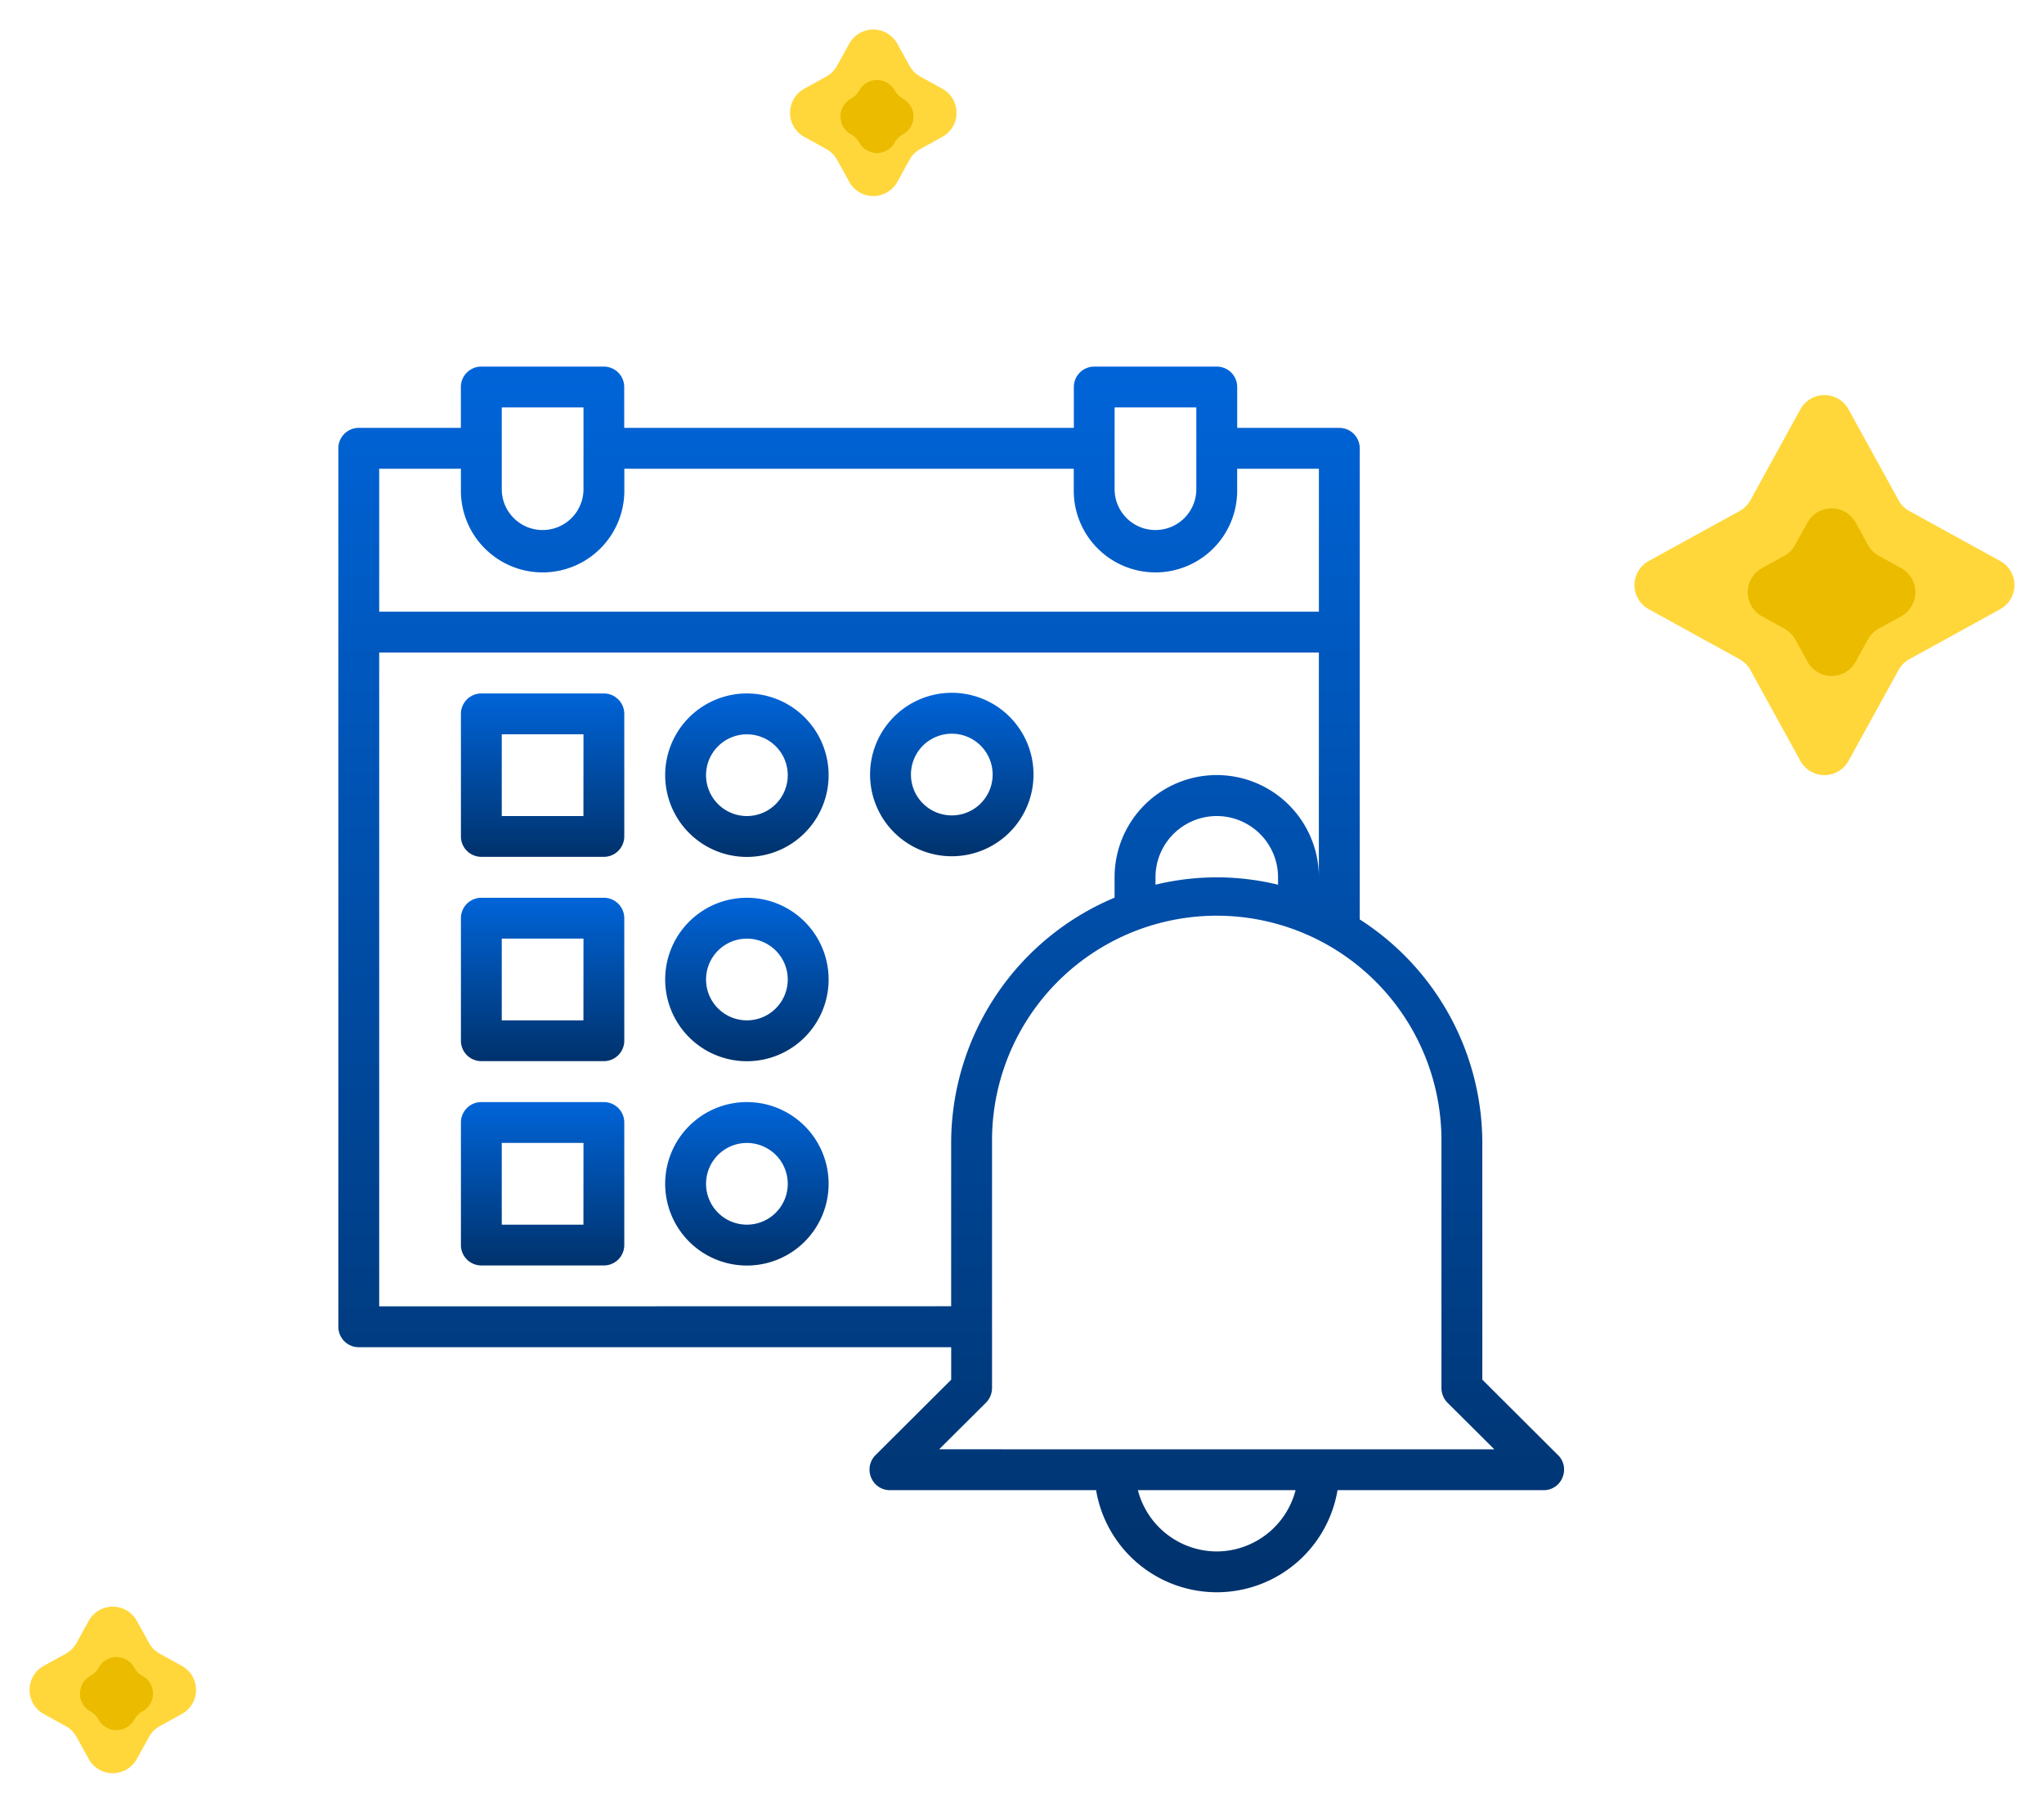 <svg xmlns="http://www.w3.org/2000/svg" xmlns:xlink="http://www.w3.org/1999/xlink" width="74.36" height="65.575" viewBox="0 0 74.36 65.575">
  <defs>
    <linearGradient id="linear-gradient" x1="0.5" x2="0.5" y2="1" gradientUnits="objectBoundingBox">
      <stop offset="0" stop-color="#0064d8"/>
      <stop offset="1" stop-color="#00326c"/>
    </linearGradient>
  </defs>
  <g id="alerts" transform="translate(-182.951 -1825.665)">
    <g id="notification" transform="translate(193.26 1837)">
      <path id="Path_28137" data-name="Path 28137" d="M46.374,41.6l-2.757-2.75V30.24a9.668,9.668,0,0,0-4.459-8.13V4.973a.743.743,0,0,0-.743-.743H34.7V2.743A.743.743,0,0,0,33.956,2H29.5a.743.743,0,0,0-.743.743V4.229H12.4V2.743A.743.743,0,0,0,11.661,2H7.2a.743.743,0,0,0-.743.743V4.229H2.743A.743.743,0,0,0,2,4.973V36.928a.743.743,0,0,0,.743.743H24.295v1.182L21.538,41.6a.743.743,0,0,0-.156.81.733.733,0,0,0,.684.461h7.5a4.454,4.454,0,0,0,8.784,0h7.5a.733.733,0,0,0,.684-.461.743.743,0,0,0-.156-.81ZM30.24,3.486h2.973V6.459a1.486,1.486,0,1,1-2.973,0Zm-22.295,0h2.973V6.459a1.486,1.486,0,0,1-2.973,0ZM3.486,5.716H6.459v.743a2.973,2.973,0,1,0,5.945,0V5.716H28.754v.743a2.973,2.973,0,1,0,5.945,0V5.716h2.973v5.2H3.486Zm0,30.469V12.4H37.671v8.175a3.716,3.716,0,0,0-7.432,0v.743a9.684,9.684,0,0,0-5.945,8.918v5.945Zm32.7-15.606v.268a9.423,9.423,0,0,0-4.459,0v-.268a2.229,2.229,0,0,1,4.459,0ZM33.956,45.1a2.973,2.973,0,0,1-2.869-2.229h5.737A2.973,2.973,0,0,1,33.956,45.1Zm-10.1-3.716,1.709-1.7a.768.768,0,0,0,.216-.528V30.24a8.175,8.175,0,1,1,16.349,0v8.918a.768.768,0,0,0,.216.528l1.709,1.7Z" transform="translate(0 0)" fill="url(#linear-gradient)"/>
      <path id="Path_28138" data-name="Path 28138" d="M13.2,18H8.743A.743.743,0,0,0,8,18.743V23.2a.743.743,0,0,0,.743.743H13.2a.743.743,0,0,0,.743-.743V18.743A.743.743,0,0,0,13.2,18Zm-.743,4.459H9.486V19.486h2.973Z" transform="translate(-1.541 -4.11)" fill="url(#linear-gradient)"/>
      <path id="Path_28139" data-name="Path 28139" d="M20.973,18a2.973,2.973,0,1,0,2.973,2.973A2.973,2.973,0,0,0,20.973,18Zm0,4.459a1.486,1.486,0,1,1,1.486-1.486A1.486,1.486,0,0,1,20.973,22.459Z" transform="translate(-4.11 -4.11)" fill="url(#linear-gradient)"/>
      <path id="Path_28140" data-name="Path 28140" d="M33.976,20.942A2.973,2.973,0,1,0,31,23.914,2.973,2.973,0,0,0,33.976,20.942Zm-4.459,0A1.486,1.486,0,1,1,31,22.428,1.486,1.486,0,0,1,29.517,20.942Z" transform="translate(-6.686 -4.102)" fill="url(#linear-gradient)"/>
      <path id="Path_28141" data-name="Path 28141" d="M20.973,28a2.973,2.973,0,1,0,2.973,2.973A2.973,2.973,0,0,0,20.973,28Zm0,4.459a1.486,1.486,0,1,1,1.486-1.486A1.486,1.486,0,0,1,20.973,32.459Z" transform="translate(-4.11 -6.678)" fill="url(#linear-gradient)"/>
      <path id="Path_28142" data-name="Path 28142" d="M13.2,28H8.743A.743.743,0,0,0,8,28.743V33.2a.743.743,0,0,0,.743.743H13.2a.743.743,0,0,0,.743-.743V28.743A.743.743,0,0,0,13.2,28Zm-.743,4.459H9.486V29.486h2.973Z" transform="translate(-1.541 -6.678)" fill="url(#linear-gradient)"/>
      <path id="Path_28143" data-name="Path 28143" d="M20.973,38a2.973,2.973,0,1,0,2.973,2.973A2.973,2.973,0,0,0,20.973,38Zm0,4.459a1.486,1.486,0,1,1,1.486-1.486A1.486,1.486,0,0,1,20.973,42.459Z" transform="translate(-4.11 -9.246)" fill="url(#linear-gradient)"/>
      <path id="Path_28144" data-name="Path 28144" d="M13.2,38H8.743A.743.743,0,0,0,8,38.743V43.2a.743.743,0,0,0,.743.743H13.2a.743.743,0,0,0,.743-.743V38.743A.743.743,0,0,0,13.2,38Zm-.743,4.459H9.486V39.486h2.973Z" transform="translate(-1.541 -9.246)" fill="url(#linear-gradient)"/>
    </g>
    <g id="best-price" transform="translate(-227 1463)">
      <g id="Group_80" data-name="Group 80" transform="translate(468.338 375.962)">
        <path id="Polygon_1" data-name="Polygon 1" d="M7.11,1.592a1,1,0,0,1,1.752,0L10.682,4.9a1,1,0,0,0,.394.394L14.381,7.11a1,1,0,0,1,0,1.752l-3.305,1.819a1,1,0,0,0-.394.394L8.862,14.381a1,1,0,0,1-1.752,0L5.291,11.076a1,1,0,0,0-.394-.394L1.592,8.862a1,1,0,0,1,0-1.752L4.9,5.291A1,1,0,0,0,5.291,4.9Z" fill="#ffd73b"/>
        <path id="Polygon_2" data-name="Polygon 2" d="M3.246,1.592A1,1,0,0,1,5,1.592l.447.813a1,1,0,0,0,.394.394l.813.447A1,1,0,0,1,6.652,5l-.813.447a1,1,0,0,0-.394.394L5,6.652a1,1,0,0,1-1.752,0L2.8,5.839A1,1,0,0,0,2.4,5.445L1.592,5a1,1,0,0,1,0-1.752L2.4,2.8A1,1,0,0,0,2.8,2.4Z" transform="translate(4.122 4.122)" fill="#ebbb00"/>
      </g>
      <g id="Group_81" data-name="Group 81" transform="translate(409.951 420.034)">
        <path id="Polygon_1-2" data-name="Polygon 1" d="M3.227,1.592a1,1,0,0,1,1.752,0l.441.8a1,1,0,0,0,.394.394l.8.441a1,1,0,0,1,0,1.752l-.8.441a1,1,0,0,0-.394.394l-.441.8a1,1,0,0,1-1.752,0l-.441-.8a1,1,0,0,0-.394-.394l-.8-.441a1,1,0,0,1,0-1.752l.8-.441a1,1,0,0,0,.394-.394Z" transform="translate(0)" fill="#ffd73b"/>
        <path id="Polygon_2-2" data-name="Polygon 2" d="M1.469,1.178a.74.74,0,0,1,1.3,0h0a.74.74,0,0,0,.292.292h0a.74.74,0,0,1,0,1.3h0a.74.74,0,0,0-.292.292h0a.74.74,0,0,1-1.3,0h0a.74.74,0,0,0-.292-.292h0a.74.74,0,0,1,0-1.3h0a.74.74,0,0,0,.292-.292Z" transform="translate(2.118 2.118)" fill="#ebbb00"/>
      </g>
      <g id="Group_82" data-name="Group 82" transform="translate(437.618 362.665)">
        <path id="Polygon_1-3" data-name="Polygon 1" d="M3.227,1.592a1,1,0,0,1,1.752,0l.441.8a1,1,0,0,0,.394.394l.8.441a1,1,0,0,1,0,1.752l-.8.441a1,1,0,0,0-.394.394l-.441.8a1,1,0,0,1-1.752,0l-.441-.8a1,1,0,0,0-.394-.394l-.8-.441a1,1,0,0,1,0-1.752l.8-.441a1,1,0,0,0,.394-.394Z" transform="translate(0 0)" fill="#ffd73b"/>
        <path id="Polygon_2-3" data-name="Polygon 2" d="M1.469,1.178a.74.74,0,0,1,1.3,0h0a.74.74,0,0,0,.292.292h0a.74.74,0,0,1,0,1.3h0a.74.74,0,0,0-.292.292h0a.74.74,0,0,1-1.3,0h0a.74.74,0,0,0-.292-.292h0a.74.74,0,0,1,0-1.3h0a.74.74,0,0,0,.292-.292Z" transform="translate(2.118 2.118)" fill="#ebbb00"/>
      </g>
    </g>
  </g>
</svg>
